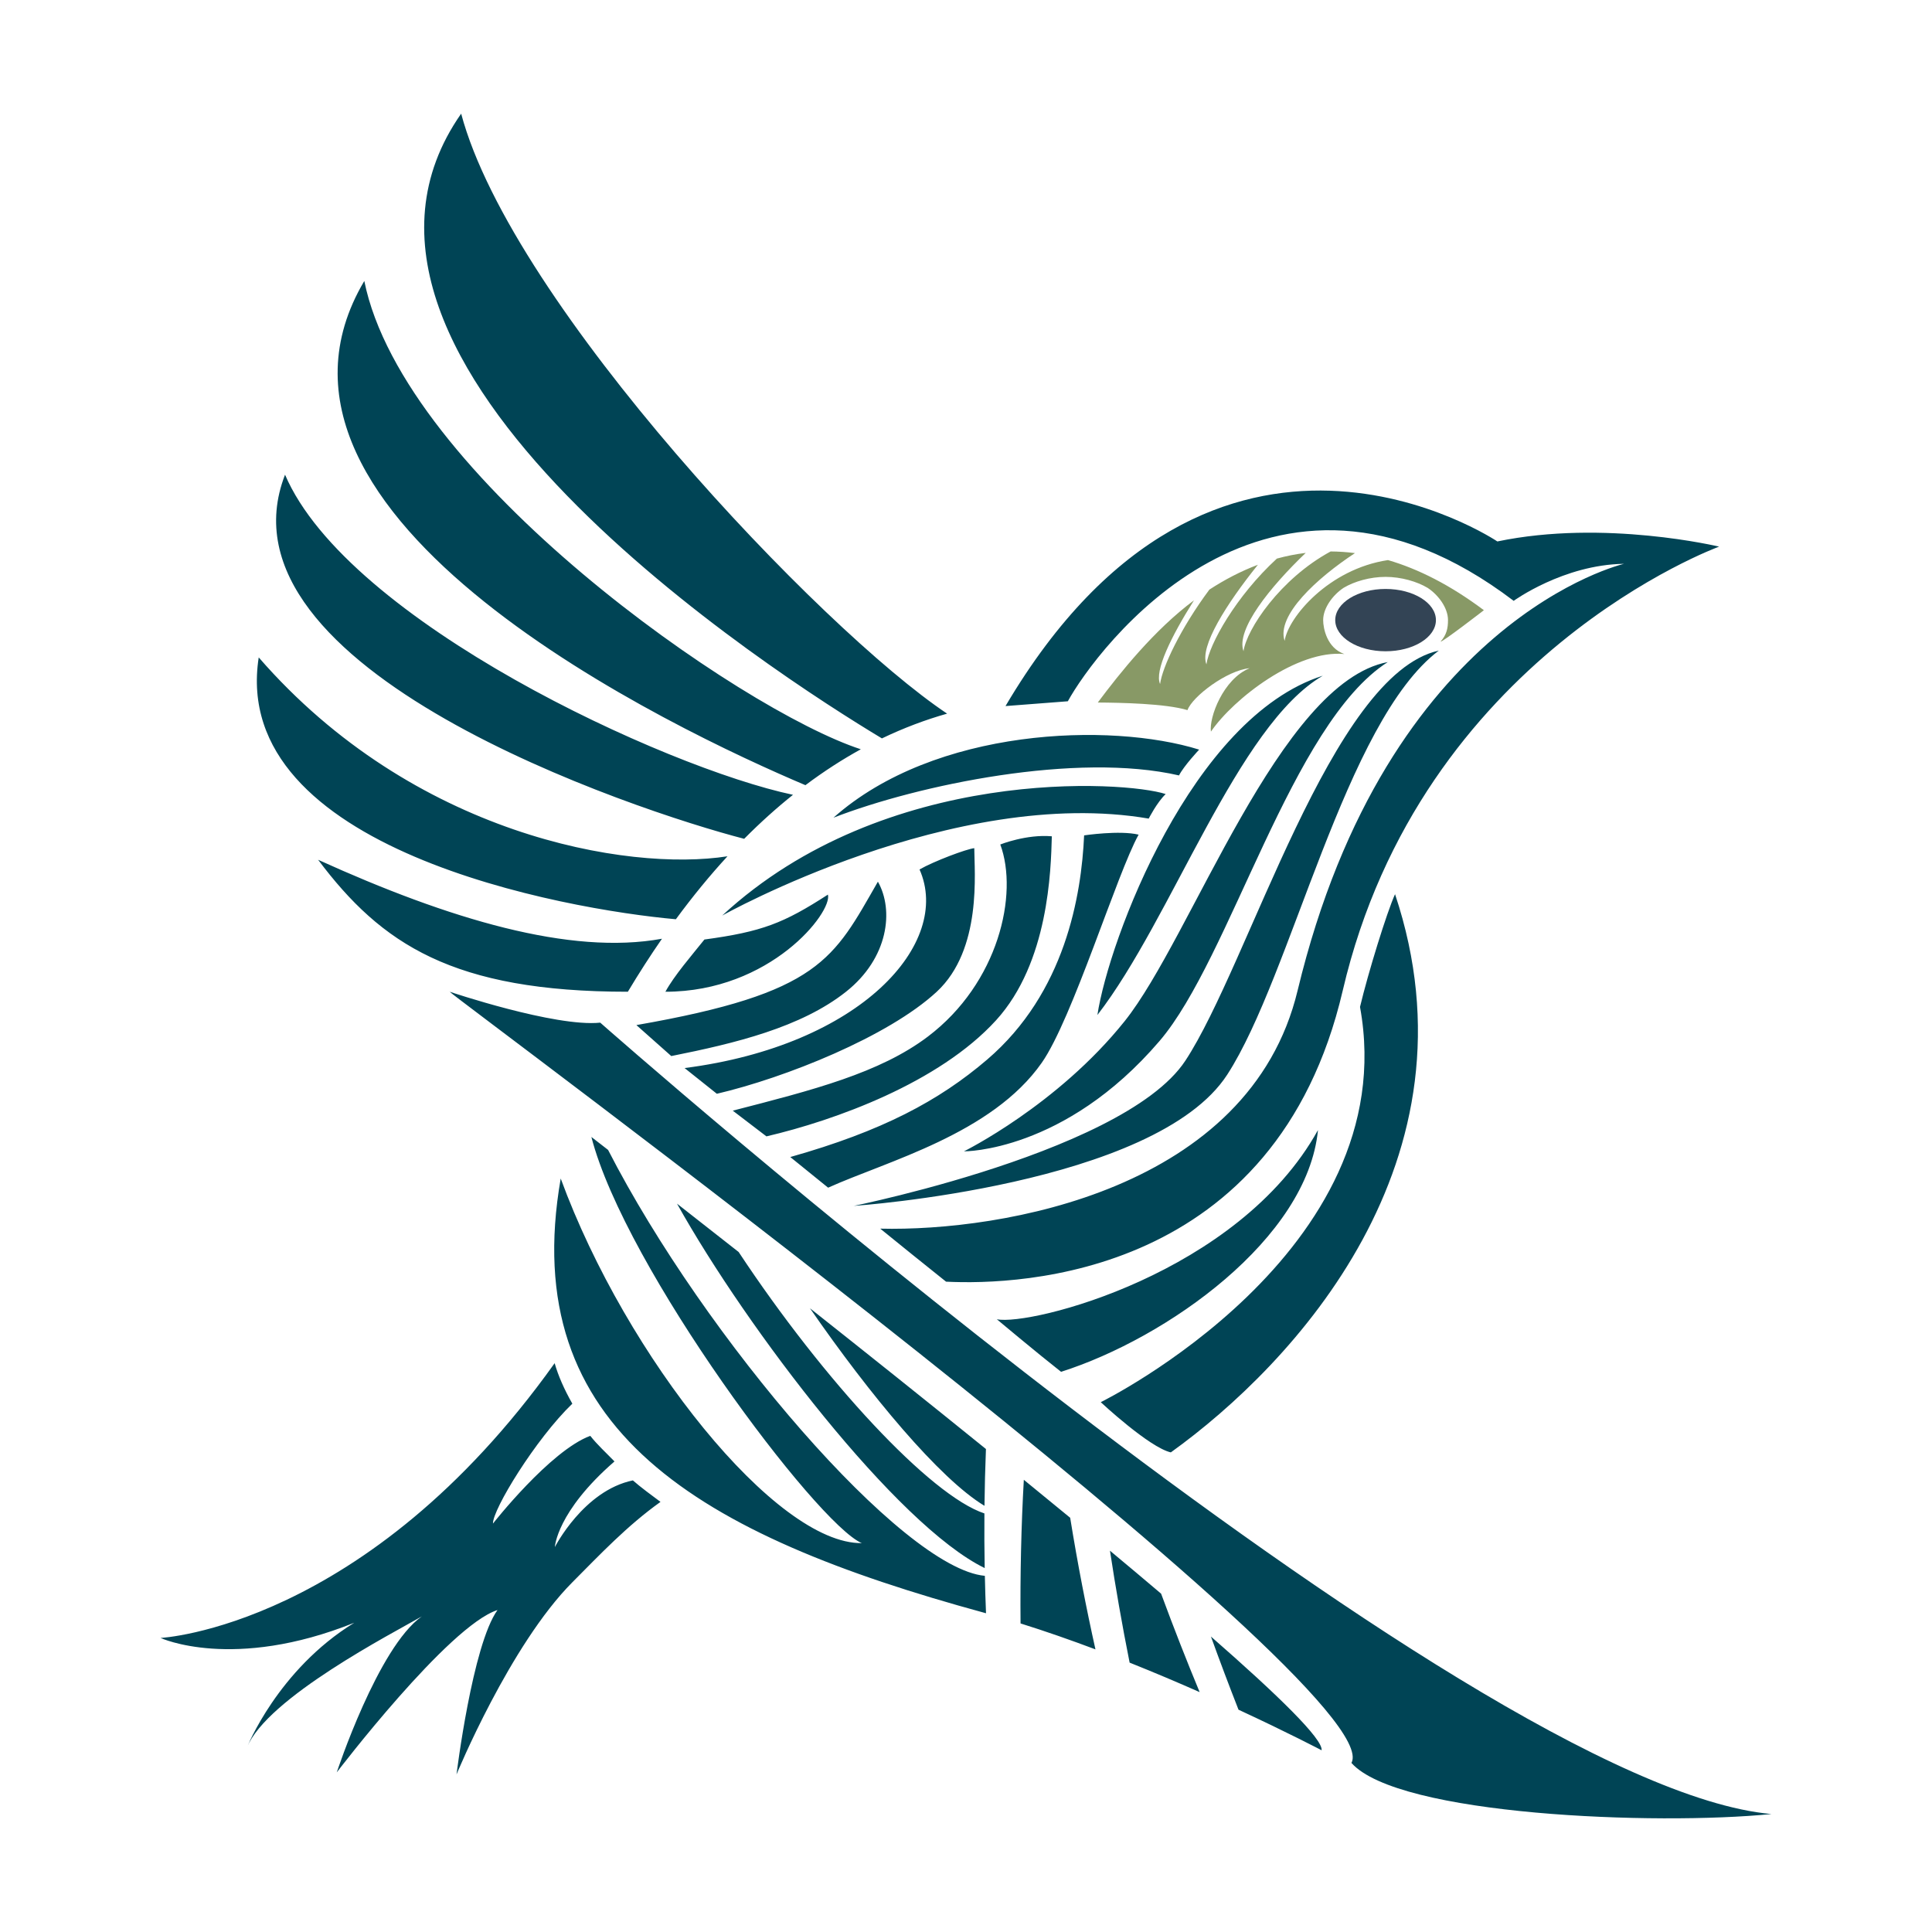 <?xml version="1.0" encoding="utf-8"?>
<svg viewBox="0 0 800 800" xmlns="http://www.w3.org/2000/svg">
  <path
    d="M 591.149 243.424 C 586.76 240.797 580.173 238.872 573.739 238.872 C 567.306 238.872 560.777 240.76 556.386 243.389 C 551.906 246.336 547.892 251.744 547.892 256.776 C 547.892 260.166 549.483 268.369 556.685 270.818 C 537.111 268.954 510.909 289.148 501.419 302.944 C 500.601 297.132 506.473 281.166 517.438 276.692 C 508.083 277.561 493.729 288.387 491.707 294.047 C 482.563 291.29 463.903 290.969 454.572 290.9 C 463.675 278.711 477.983 260.767 494.392 248.593 C 484.869 263.71 477.992 277.819 480.364 283.235 C 481.301 276.259 488.802 260.235 500.777 244.148 C 507.031 240.078 513.734 236.544 520.866 233.857 C 507.929 249.977 496.613 267.747 499.558 275.086 C 500.706 266.777 511.713 246.938 528.728 231.299 C 532.597 230.239 536.581 229.438 540.676 228.939 C 526.041 242.928 511.632 260.718 514.913 269.648 C 516.209 260.563 530.082 239.667 550.984 228.346 C 554.278 228.367 557.638 228.588 561.062 229.03 C 545.378 239.34 528.406 254.848 531.938 265.373 C 533.369 255.714 550.121 235.616 574.736 231.916 C 587.23 235.568 600.483 242.208 614.446 252.675 C 614.446 252.675 597.239 265.979 596.504 265.689 C 599.019 262.841 599.586 260.13 599.586 256.776 C 599.586 251.744 595.631 246.373 591.149 243.424 Z"
    style="fill: rgb(136, 153, 102);" />
  <path
    d="M 594.586 256.776 C 594.586 263.903 585.253 269.68 573.739 269.68 C 562.226 269.68 552.892 263.903 552.892 256.776 C 552.892 249.649 562.226 243.872 573.739 243.872 C 585.253 243.872 594.586 249.649 594.586 256.776 Z"
    style="fill: rgb(51, 68, 85);" />
  <path style="fill: rgb(0, 68, 85);"
    d="M 107.131 272.222 C 171.168 345.864 259.898 361.047 301.235 354.57 C 294.044 362.388 286.908 371.054 279.864 380.641 C 234.114 376.584 94.779 351.774 107.131 272.222 Z M 118.029 196.561 C 143.964 257.222 275.499 317.946 328.361 329.112 C 321.603 334.514 314.855 340.568 308.145 347.333 C 263.113 335.67 86.724 277.108 118.029 196.561 Z M 150.847 116.344 C 167.106 196.966 306.817 294.104 356.447 310.258 C 348.823 314.453 341.163 319.381 333.508 325.125 C 280.818 302.794 92.674 214.626 150.847 116.344 Z M 190.955 47.066 C 212.057 126.175 340.131 260.75 392.182 295.504 C 383.305 298.015 374.283 301.383 365.186 305.755 C 321.587 279.533 119.002 149.972 190.955 47.066 Z M 259.982 410.659 C 187.419 410.659 157.913 390.88 131.725 356.015 C 185.995 380.638 236.092 395.657 274.107 388.713 C 269.348 395.585 264.636 402.892 259.982 410.659 Z M 555.994 410.19 C 528.351 528.661 422.403 532.236 391.744 530.712 C 382.353 523.215 373.247 515.873 364.492 508.757 C 414.747 509.979 517.438 492.762 537.303 410.19 C 574.384 256.053 672.467 233.468 672.467 233.468 C 647.406 233.81 626.783 248.797 626.783 248.797 C 524.87 171.369 453.389 269.902 442.168 290.381 L 416.36 292.367 C 503.052 145.453 620.025 224.204 620.025 224.204 C 664.364 214.939 711.849 226.351 711.849 226.351 C 711.849 226.351 588.421 271.217 555.994 410.19 Z M 186.21 410.659 C 186.21 410.659 229.845 425.381 248.546 423.458 C 248.546 423.458 606.954 739.979 733.521 751.153 C 685.534 755.937 578.928 751.794 559.604 729.991 C 576.435 699.209 188.081 413.224 186.21 410.659 Z M 66.478 678.239 C 66.478 678.239 151.553 673.951 229.665 564.466 C 231.154 569.672 233.652 575.369 236.995 581.231 C 221.818 595.835 203.922 625.118 204.133 630.869 C 204.133 630.869 227.724 600.769 244.413 594.545 C 247.315 598.238 251.032 601.619 254.445 605.149 C 230.448 625.984 229.759 640.604 229.759 640.604 C 229.759 640.604 241.659 617.225 262.061 612.999 C 265.029 615.642 270.287 619.521 273.498 621.899 C 259.656 631.799 248.605 643.538 237.051 655.134 C 211.094 681.184 189.036 734.748 189.036 734.748 C 189.036 734.748 195.607 681.141 206.003 666.68 C 185.701 673.191 139.448 733.904 139.448 733.904 C 139.448 733.904 156.526 682.025 174.674 669.311 C 162.796 676.179 110.489 703.062 102.231 723.639 C 102.231 723.639 115.012 691.391 146.696 671.947 C 96.476 692.106 66.478 678.239 66.478 678.239 Z M 547.252 724.752 C 547.252 724.752 533.604 717.569 512.837 707.95 C 508.882 697.868 505.053 687.698 501.424 677.659 C 529.493 702.199 547.864 720.185 547.252 724.752 Z M 407.441 667.782 C 289.789 635.646 213.969 592.392 232.18 488.002 C 259.388 562.216 321.42 639.413 356.846 638.973 C 338.174 631.037 258.872 525.081 244.881 470.793 C 246.838 472.31 249.154 474.108 251.795 476.16 C 291.814 554.146 373.707 649.398 407.805 652.52 C 407.921 657.804 408.083 662.98 408.288 668.014 C 408.005 667.936 407.723 667.859 407.441 667.782 Z M 407.653 623.525 C 389.05 612.31 360.153 577.567 335.395 541.729 C 358.548 560.058 383.672 580.104 408.257 600.008 C 407.939 607.887 407.743 615.756 407.653 623.525 Z M 407.622 626.677 C 407.562 634.357 407.605 641.928 407.74 649.304 C 371.423 631.605 309.329 550.372 280.334 498.409 C 288.104 504.485 296.681 511.209 305.855 518.422 C 341.115 571.77 385.301 619.317 407.622 626.677 Z M 423.945 612.751 C 430.436 618.043 436.851 623.296 443.139 628.475 C 446.199 647.455 449.826 666.033 453.605 682.969 C 443.422 679.139 432.978 675.483 422.589 672.231 C 422.4 651.864 422.878 631.471 423.945 612.751 Z M 459.614 642.114 C 466.951 648.223 474.038 654.175 480.789 659.905 C 486.031 674.119 491.444 687.886 496.747 700.67 C 487.756 696.699 477.973 692.543 467.751 688.459 C 464.643 672.864 461.89 657.139 459.614 642.114 Z M 353.608 499.326 C 337.26 502.49 464.469 479.28 490.837 439.201 C 517.205 399.122 551.227 279.161 595.778 269.396 C 556.883 298.792 534.856 403.785 508.195 444.957 C 478.468 490.864 353.608 499.326 353.608 499.326 Z M 399.147 476.75 C 399.147 476.75 437.917 457.595 465.712 422.825 C 493.508 388.055 529.749 282.613 574.647 274.142 C 534.705 299.644 509.551 396.692 480.139 431.06 C 440.709 477.137 399.147 476.75 399.147 476.75 Z M 454.411 420.295 C 459.076 389.422 493.478 297.081 547.753 279.794 C 512.363 300.362 485.375 380.283 454.411 420.295 Z M 448.911 345.911 C 448.911 345.911 463.611 343.715 471.474 345.61 C 462.495 361.759 444.106 421.869 431.38 440.054 C 410.723 469.573 367.292 480.784 342.907 491.791 L 327.238 479.102 C 365.247 468.37 388.792 455.822 408.742 438.761 C 441.087 411.101 447.789 370.738 448.911 345.911 Z M 435.539 346.294 C 435.163 360.304 434.239 398.56 412.448 422.476 C 388.822 448.407 345.655 463.94 317.366 470.549 L 303.425 459.899 C 336.509 451.388 364.295 444.313 384.237 429.207 C 413.498 407.043 421.806 370.258 414.201 349.685 C 414.201 349.685 425.017 345.359 435.539 346.294 Z M 496.543 310.404 C 459.83 298.96 387.114 301.28 345.121 338.589 C 380.363 324.922 445.863 311.332 488.202 321.087 C 490.213 317.128 496.543 310.404 496.543 310.404 Z M 482.688 328.805 C 466.155 323.338 366.55 316.666 299.04 379.117 C 299.04 379.117 395.128 325.158 475.657 338.967 C 475.657 338.967 479.09 332.207 482.688 328.805 Z M 403.43 351.209 C 403.43 360.875 406.776 393.153 387.889 410.659 C 367.861 429.222 325.123 446.299 296.834 452.908 L 283.471 442.258 C 356.634 432.887 394.266 390.547 380.763 360.027 C 386.66 356.63 400.23 351.535 403.43 351.209 Z M 363.521 365.081 C 370.209 376.882 367.93 396.707 350.315 410.659 C 331.636 425.453 304.349 432.025 277.965 437.292 L 263.516 424.466 C 339.758 411.171 345.098 397.149 363.521 365.081 Z M 342.823 370.436 C 344.76 377.737 318.999 410.659 275.534 410.659 C 279.112 404.036 286.616 395.374 291.684 389.036 C 315.554 385.802 324.521 382.279 342.823 370.436 Z M 412.766 546.279 C 412.766 546.279 429.23 560.071 439.362 568.039 C 483.177 554.118 541.391 512.913 545.744 467.942 C 512.786 527.472 426.598 549.146 412.766 546.279 Z M 455.802 580.611 C 455.802 580.611 475.876 599.36 484.816 601.404 C 535.776 564.786 614.448 480.447 577.659 370.263 C 574.3 377.611 566.484 402.922 563.152 416.945 C 581.665 518.67 455.802 580.611 455.802 580.611 Z" />
</svg>